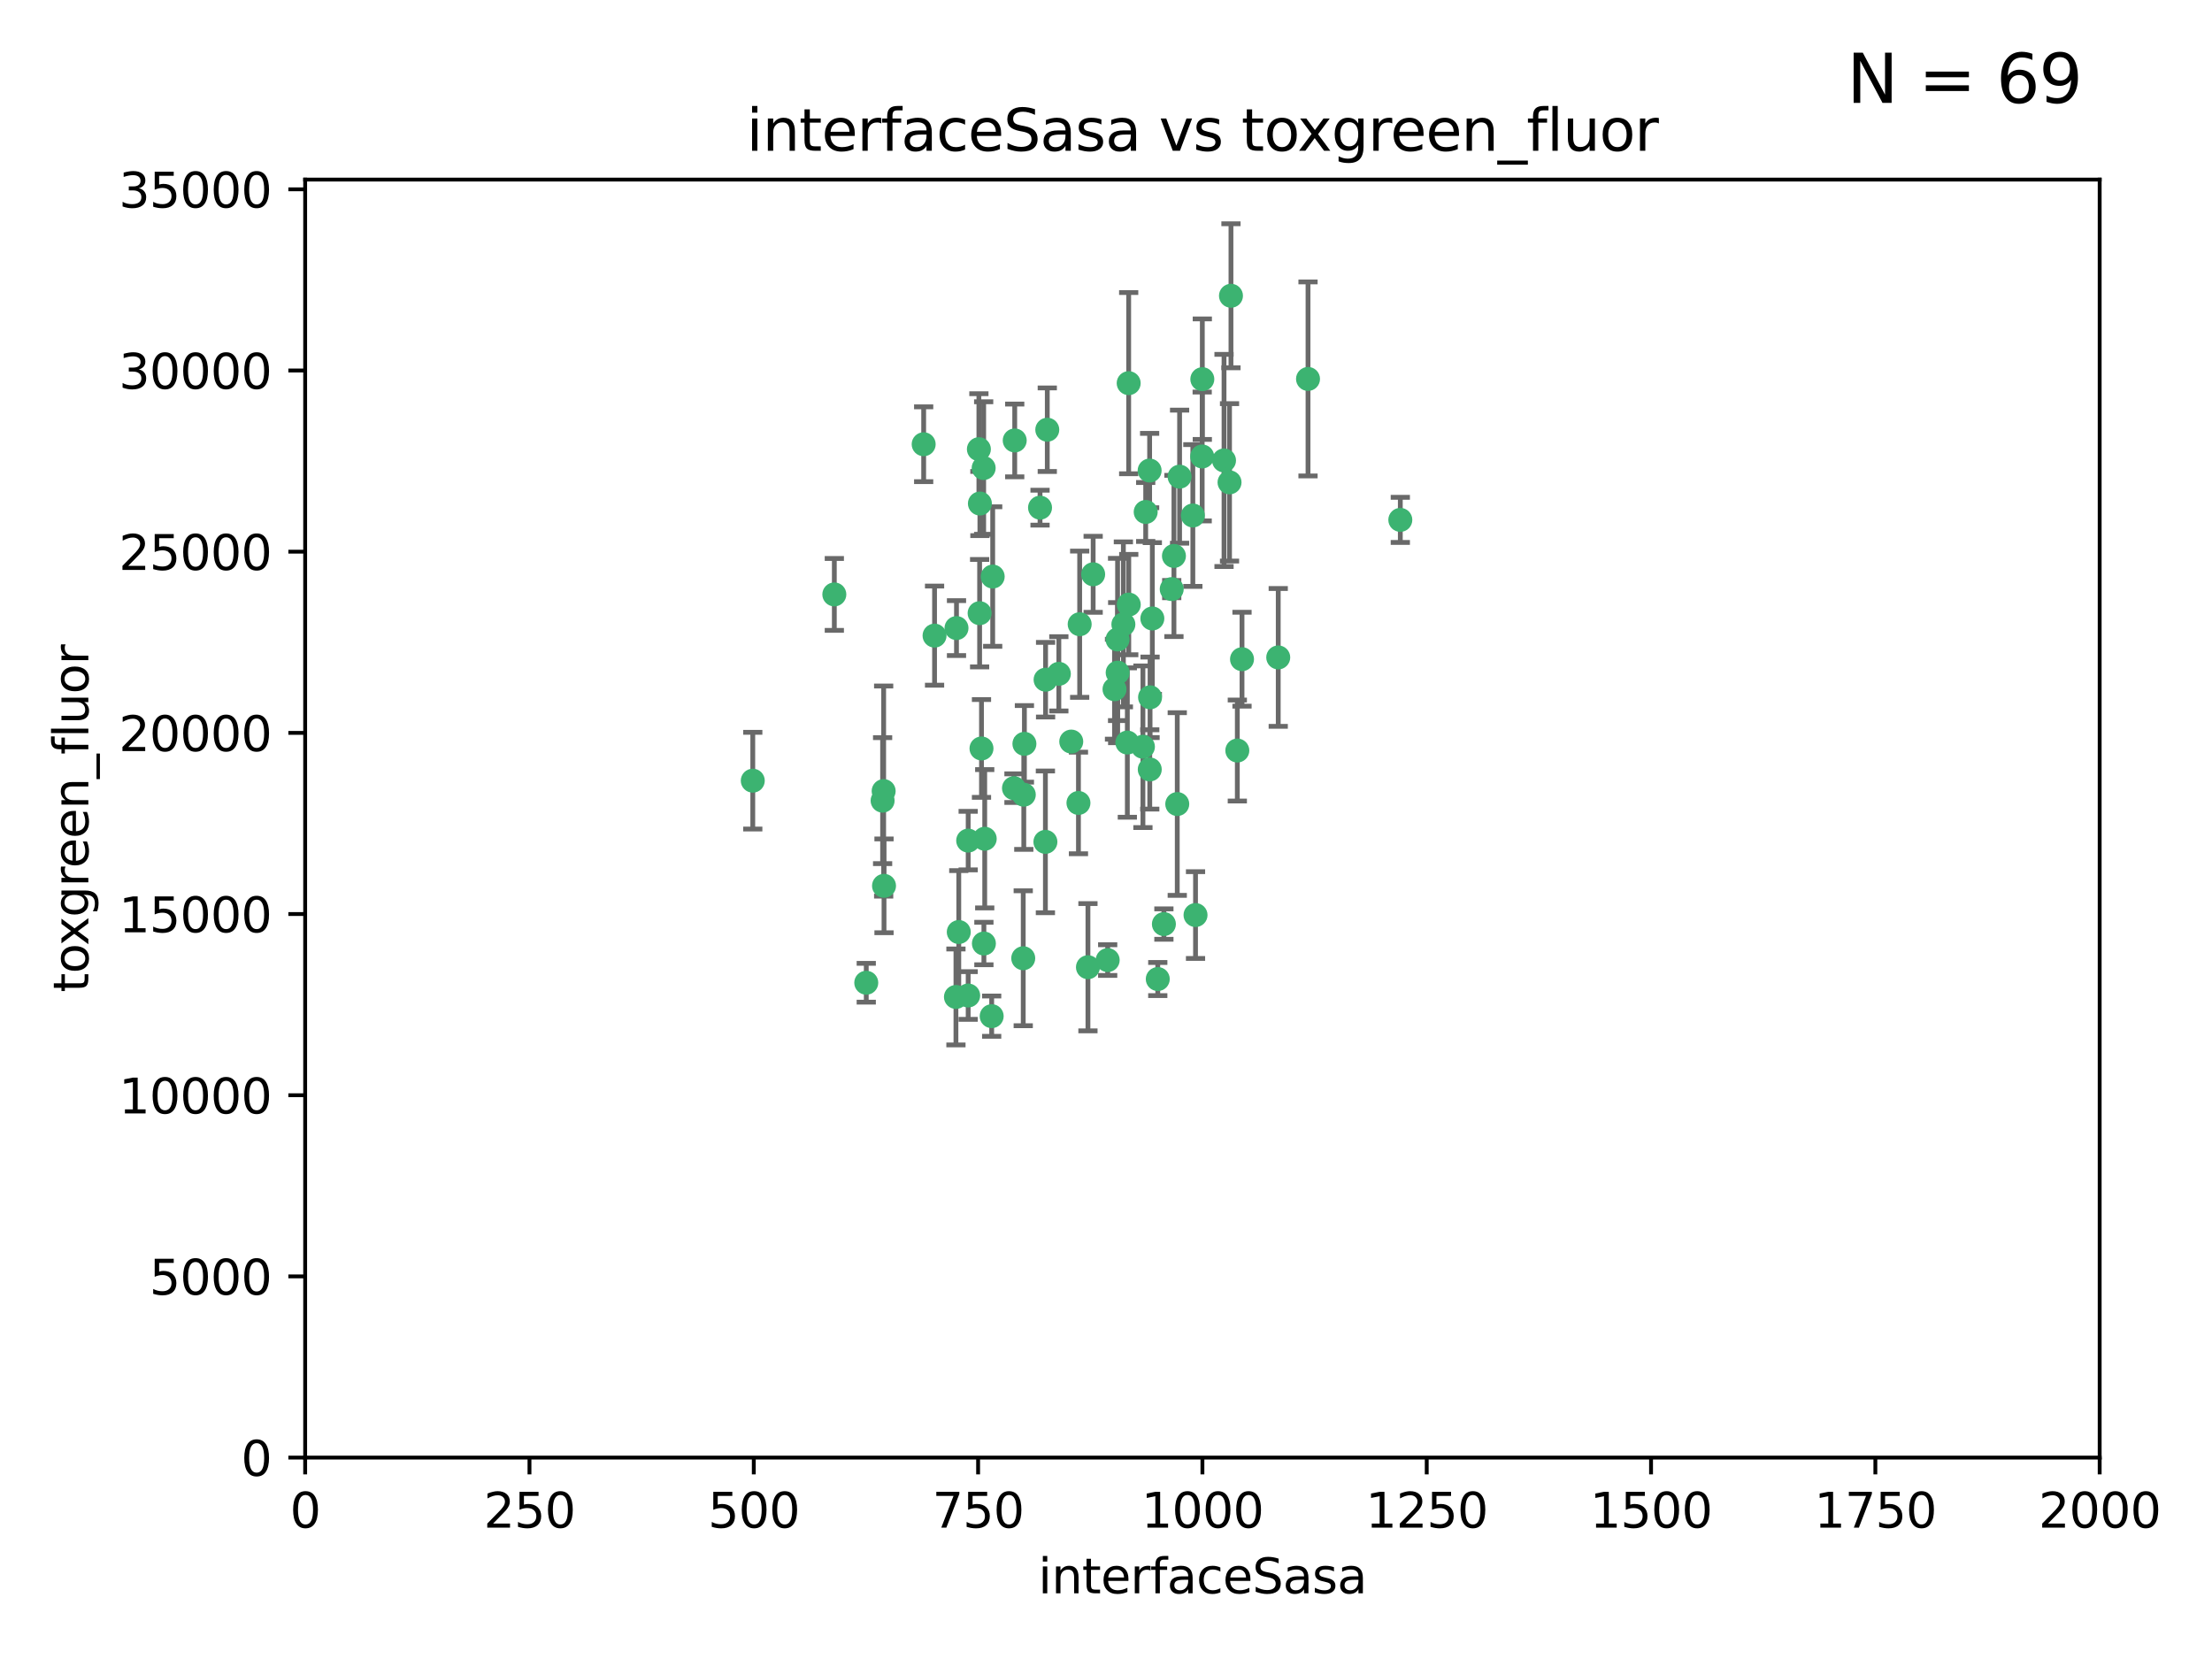 <?xml version="1.0" encoding="utf-8" standalone="no"?>
<!DOCTYPE svg PUBLIC "-//W3C//DTD SVG 1.1//EN"
  "http://www.w3.org/Graphics/SVG/1.1/DTD/svg11.dtd">
<svg xmlns:xlink="http://www.w3.org/1999/xlink" width="460.8pt" height="345.6pt" viewBox="0 0 460.8 345.6" xmlns="http://www.w3.org/2000/svg" version="1.1">
 <defs>
  <style type="text/css">*{stroke-linejoin: round; stroke-linecap: butt}</style>
 </defs>
 <g id="figure_1">
  <g id="patch_1">
   <path d="M 0 345.6 
L 460.8 345.6 
L 460.8 0 
L 0 0 
z
" style="fill: #ffffff"/>
  </g>
  <g id="axes_1">
   <g id="patch_2">
    <path d="M 63.571 303.64 
L 437.4 303.64 
L 437.4 37.411 
L 63.571 37.411 
z
" style="fill: #ffffff"/>
   </g>
   <g id="PathCollection_1">
    <defs>
     <path id="m493b3892ef" d="M 0 1.118 
C 0.297 1.118 0.581 1 0.791 0.791 
C 1 0.581 1.118 0.297 1.118 0 
C 1.118 -0.297 1 -0.581 0.791 -0.791 
C 0.581 -1 0.297 -1.118 0 -1.118 
C -0.297 -1.118 -0.581 -1 -0.791 -0.791 
C -1 -0.581 -1.118 -0.297 -1.118 0 
C -1.118 0.297 -1 0.581 -0.791 0.791 
C -0.581 1 -0.297 1.118 0 1.118 
z
" style="stroke: #3cb371"/>
    </defs>
    <g clip-path="url(#p36acef2c23)">
     <use xlink:href="#m493b3892ef" x="272.484" y="78.941" style="fill: #3cb371; stroke: #3cb371"/>
     <use xlink:href="#m493b3892ef" x="239.489" y="98.026" style="fill: #3cb371; stroke: #3cb371"/>
     <use xlink:href="#m493b3892ef" x="250.437" y="95.094" style="fill: #3cb371; stroke: #3cb371"/>
     <use xlink:href="#m493b3892ef" x="266.28" y="136.954" style="fill: #3cb371; stroke: #3cb371"/>
     <use xlink:href="#m493b3892ef" x="218.168" y="89.516" style="fill: #3cb371; stroke: #3cb371"/>
     <use xlink:href="#m493b3892ef" x="254.987" y="95.918" style="fill: #3cb371; stroke: #3cb371"/>
     <use xlink:href="#m493b3892ef" x="244.553" y="115.814" style="fill: #3cb371; stroke: #3cb371"/>
     <use xlink:href="#m493b3892ef" x="240.054" y="128.839" style="fill: #3cb371; stroke: #3cb371"/>
     <use xlink:href="#m493b3892ef" x="258.734" y="137.321" style="fill: #3cb371; stroke: #3cb371"/>
     <use xlink:href="#m493b3892ef" x="256.134" y="100.483" style="fill: #3cb371; stroke: #3cb371"/>
     <use xlink:href="#m493b3892ef" x="211.385" y="91.754" style="fill: #3cb371; stroke: #3cb371"/>
     <use xlink:href="#m493b3892ef" x="235.142" y="125.947" style="fill: #3cb371; stroke: #3cb371"/>
     <use xlink:href="#m493b3892ef" x="234.02" y="130.067" style="fill: #3cb371; stroke: #3cb371"/>
     <use xlink:href="#m493b3892ef" x="223.161" y="154.483" style="fill: #3cb371; stroke: #3cb371"/>
     <use xlink:href="#m493b3892ef" x="248.491" y="107.386" style="fill: #3cb371; stroke: #3cb371"/>
     <use xlink:href="#m493b3892ef" x="238.669" y="106.653" style="fill: #3cb371; stroke: #3cb371"/>
     <use xlink:href="#m493b3892ef" x="227.725" y="119.635" style="fill: #3cb371; stroke: #3cb371"/>
     <use xlink:href="#m493b3892ef" x="235.125" y="79.819" style="fill: #3cb371; stroke: #3cb371"/>
     <use xlink:href="#m493b3892ef" x="244.091" y="122.72" style="fill: #3cb371; stroke: #3cb371"/>
     <use xlink:href="#m493b3892ef" x="241.185" y="203.953" style="fill: #3cb371; stroke: #3cb371"/>
     <use xlink:href="#m493b3892ef" x="213.404" y="154.954" style="fill: #3cb371; stroke: #3cb371"/>
     <use xlink:href="#m493b3892ef" x="204.131" y="104.896" style="fill: #3cb371; stroke: #3cb371"/>
     <use xlink:href="#m493b3892ef" x="245.731" y="99.298" style="fill: #3cb371; stroke: #3cb371"/>
     <use xlink:href="#m493b3892ef" x="257.757" y="156.348" style="fill: #3cb371; stroke: #3cb371"/>
     <use xlink:href="#m493b3892ef" x="216.658" y="105.756" style="fill: #3cb371; stroke: #3cb371"/>
     <use xlink:href="#m493b3892ef" x="204.916" y="97.498" style="fill: #3cb371; stroke: #3cb371"/>
     <use xlink:href="#m493b3892ef" x="192.417" y="92.545" style="fill: #3cb371; stroke: #3cb371"/>
     <use xlink:href="#m493b3892ef" x="213.275" y="165.548" style="fill: #3cb371; stroke: #3cb371"/>
     <use xlink:href="#m493b3892ef" x="206.796" y="120.108" style="fill: #3cb371; stroke: #3cb371"/>
     <use xlink:href="#m493b3892ef" x="206.585" y="211.686" style="fill: #3cb371; stroke: #3cb371"/>
     <use xlink:href="#m493b3892ef" x="291.711" y="108.301" style="fill: #3cb371; stroke: #3cb371"/>
     <use xlink:href="#m493b3892ef" x="224.916" y="130.038" style="fill: #3cb371; stroke: #3cb371"/>
     <use xlink:href="#m493b3892ef" x="230.751" y="200.005" style="fill: #3cb371; stroke: #3cb371"/>
     <use xlink:href="#m493b3892ef" x="250.465" y="78.988" style="fill: #3cb371; stroke: #3cb371"/>
     <use xlink:href="#m493b3892ef" x="199.256" y="130.84" style="fill: #3cb371; stroke: #3cb371"/>
     <use xlink:href="#m493b3892ef" x="204.462" y="155.918" style="fill: #3cb371; stroke: #3cb371"/>
     <use xlink:href="#m493b3892ef" x="201.688" y="207.381" style="fill: #3cb371; stroke: #3cb371"/>
     <use xlink:href="#m493b3892ef" x="213.159" y="199.62" style="fill: #3cb371; stroke: #3cb371"/>
     <use xlink:href="#m493b3892ef" x="217.777" y="175.376" style="fill: #3cb371; stroke: #3cb371"/>
     <use xlink:href="#m493b3892ef" x="220.577" y="140.37" style="fill: #3cb371; stroke: #3cb371"/>
     <use xlink:href="#m493b3892ef" x="203.92" y="93.572" style="fill: #3cb371; stroke: #3cb371"/>
     <use xlink:href="#m493b3892ef" x="204.073" y="127.738" style="fill: #3cb371; stroke: #3cb371"/>
     <use xlink:href="#m493b3892ef" x="224.662" y="167.27" style="fill: #3cb371; stroke: #3cb371"/>
     <use xlink:href="#m493b3892ef" x="239.579" y="145.262" style="fill: #3cb371; stroke: #3cb371"/>
     <use xlink:href="#m493b3892ef" x="232.833" y="140.122" style="fill: #3cb371; stroke: #3cb371"/>
     <use xlink:href="#m493b3892ef" x="256.433" y="61.614" style="fill: #3cb371; stroke: #3cb371"/>
     <use xlink:href="#m493b3892ef" x="249.05" y="190.622" style="fill: #3cb371; stroke: #3cb371"/>
     <use xlink:href="#m493b3892ef" x="194.686" y="132.411" style="fill: #3cb371; stroke: #3cb371"/>
     <use xlink:href="#m493b3892ef" x="183.864" y="166.79" style="fill: #3cb371; stroke: #3cb371"/>
     <use xlink:href="#m493b3892ef" x="180.458" y="204.723" style="fill: #3cb371; stroke: #3cb371"/>
     <use xlink:href="#m493b3892ef" x="211.23" y="164.19" style="fill: #3cb371; stroke: #3cb371"/>
     <use xlink:href="#m493b3892ef" x="238.093" y="155.561" style="fill: #3cb371; stroke: #3cb371"/>
     <use xlink:href="#m493b3892ef" x="199.14" y="207.684" style="fill: #3cb371; stroke: #3cb371"/>
     <use xlink:href="#m493b3892ef" x="232.811" y="133.213" style="fill: #3cb371; stroke: #3cb371"/>
     <use xlink:href="#m493b3892ef" x="239.516" y="160.289" style="fill: #3cb371; stroke: #3cb371"/>
     <use xlink:href="#m493b3892ef" x="204.964" y="196.552" style="fill: #3cb371; stroke: #3cb371"/>
     <use xlink:href="#m493b3892ef" x="205.136" y="174.728" style="fill: #3cb371; stroke: #3cb371"/>
     <use xlink:href="#m493b3892ef" x="217.815" y="141.593" style="fill: #3cb371; stroke: #3cb371"/>
     <use xlink:href="#m493b3892ef" x="201.69" y="175.112" style="fill: #3cb371; stroke: #3cb371"/>
     <use xlink:href="#m493b3892ef" x="199.731" y="194.16" style="fill: #3cb371; stroke: #3cb371"/>
     <use xlink:href="#m493b3892ef" x="234.846" y="154.686" style="fill: #3cb371; stroke: #3cb371"/>
     <use xlink:href="#m493b3892ef" x="242.461" y="192.502" style="fill: #3cb371; stroke: #3cb371"/>
     <use xlink:href="#m493b3892ef" x="184.082" y="164.794" style="fill: #3cb371; stroke: #3cb371"/>
     <use xlink:href="#m493b3892ef" x="232.174" y="143.576" style="fill: #3cb371; stroke: #3cb371"/>
     <use xlink:href="#m493b3892ef" x="156.817" y="162.629" style="fill: #3cb371; stroke: #3cb371"/>
     <use xlink:href="#m493b3892ef" x="245.245" y="167.495" style="fill: #3cb371; stroke: #3cb371"/>
     <use xlink:href="#m493b3892ef" x="173.806" y="123.828" style="fill: #3cb371; stroke: #3cb371"/>
     <use xlink:href="#m493b3892ef" x="226.639" y="201.488" style="fill: #3cb371; stroke: #3cb371"/>
     <use xlink:href="#m493b3892ef" x="184.157" y="184.534" style="fill: #3cb371; stroke: #3cb371"/>
    </g>
   </g>
   <g id="matplotlib.axis_1">
    <g id="xtick_1">
     <g id="line2d_1">
      <defs>
       <path id="m02cd5b9eb5" d="M 0 0 
L 0 3.5 
" style="stroke: #000000; stroke-width: 0.8"/>
      </defs>
      <g>
       <use xlink:href="#m02cd5b9eb5" x="63.571" y="303.64" style="stroke: #000000; stroke-width: 0.8"/>
      </g>
     </g>
     <g id="text_1">
      <!-- 0 -->
      <g transform="translate(60.39 318.238)scale(0.1 -0.1)">
       <defs>
        <path id="DejaVuSans-30" d="M 2034 4250 
Q 1547 4250 1301 3770 
Q 1056 3291 1056 2328 
Q 1056 1369 1301 889 
Q 1547 409 2034 409 
Q 2525 409 2770 889 
Q 3016 1369 3016 2328 
Q 3016 3291 2770 3770 
Q 2525 4250 2034 4250 
z
M 2034 4750 
Q 2819 4750 3233 4129 
Q 3647 3509 3647 2328 
Q 3647 1150 3233 529 
Q 2819 -91 2034 -91 
Q 1250 -91 836 529 
Q 422 1150 422 2328 
Q 422 3509 836 4129 
Q 1250 4750 2034 4750 
z
" transform="scale(0.016)"/>
       </defs>
       <use xlink:href="#DejaVuSans-30"/>
      </g>
     </g>
    </g>
    <g id="xtick_2">
     <g id="line2d_2">
      <g>
       <use xlink:href="#m02cd5b9eb5" x="110.3" y="303.64" style="stroke: #000000; stroke-width: 0.8"/>
      </g>
     </g>
     <g id="text_2">
      <!-- 250 -->
      <g transform="translate(100.756 318.238)scale(0.1 -0.1)">
       <defs>
        <path id="DejaVuSans-32" d="M 1228 531 
L 3431 531 
L 3431 0 
L 469 0 
L 469 531 
Q 828 903 1448 1529 
Q 2069 2156 2228 2338 
Q 2531 2678 2651 2914 
Q 2772 3150 2772 3378 
Q 2772 3750 2511 3984 
Q 2250 4219 1831 4219 
Q 1534 4219 1204 4116 
Q 875 4013 500 3803 
L 500 4441 
Q 881 4594 1212 4672 
Q 1544 4750 1819 4750 
Q 2544 4750 2975 4387 
Q 3406 4025 3406 3419 
Q 3406 3131 3298 2873 
Q 3191 2616 2906 2266 
Q 2828 2175 2409 1742 
Q 1991 1309 1228 531 
z
" transform="scale(0.016)"/>
        <path id="DejaVuSans-35" d="M 691 4666 
L 3169 4666 
L 3169 4134 
L 1269 4134 
L 1269 2991 
Q 1406 3038 1543 3061 
Q 1681 3084 1819 3084 
Q 2600 3084 3056 2656 
Q 3513 2228 3513 1497 
Q 3513 744 3044 326 
Q 2575 -91 1722 -91 
Q 1428 -91 1123 -41 
Q 819 9 494 109 
L 494 744 
Q 775 591 1075 516 
Q 1375 441 1709 441 
Q 2250 441 2565 725 
Q 2881 1009 2881 1497 
Q 2881 1984 2565 2268 
Q 2250 2553 1709 2553 
Q 1456 2553 1204 2497 
Q 953 2441 691 2322 
L 691 4666 
z
" transform="scale(0.016)"/>
       </defs>
       <use xlink:href="#DejaVuSans-32"/>
       <use xlink:href="#DejaVuSans-35" x="63.623"/>
       <use xlink:href="#DejaVuSans-30" x="127.246"/>
      </g>
     </g>
    </g>
    <g id="xtick_3">
     <g id="line2d_3">
      <g>
       <use xlink:href="#m02cd5b9eb5" x="157.028" y="303.64" style="stroke: #000000; stroke-width: 0.8"/>
      </g>
     </g>
     <g id="text_3">
      <!-- 500 -->
      <g transform="translate(147.485 318.238)scale(0.1 -0.1)">
       <use xlink:href="#DejaVuSans-35"/>
       <use xlink:href="#DejaVuSans-30" x="63.623"/>
       <use xlink:href="#DejaVuSans-30" x="127.246"/>
      </g>
     </g>
    </g>
    <g id="xtick_4">
     <g id="line2d_4">
      <g>
       <use xlink:href="#m02cd5b9eb5" x="203.757" y="303.64" style="stroke: #000000; stroke-width: 0.8"/>
      </g>
     </g>
     <g id="text_4">
      <!-- 750 -->
      <g transform="translate(194.213 318.238)scale(0.1 -0.1)">
       <defs>
        <path id="DejaVuSans-37" d="M 525 4666 
L 3525 4666 
L 3525 4397 
L 1831 0 
L 1172 0 
L 2766 4134 
L 525 4134 
L 525 4666 
z
" transform="scale(0.016)"/>
       </defs>
       <use xlink:href="#DejaVuSans-37"/>
       <use xlink:href="#DejaVuSans-35" x="63.623"/>
       <use xlink:href="#DejaVuSans-30" x="127.246"/>
      </g>
     </g>
    </g>
    <g id="xtick_5">
     <g id="line2d_5">
      <g>
       <use xlink:href="#m02cd5b9eb5" x="250.486" y="303.64" style="stroke: #000000; stroke-width: 0.8"/>
      </g>
     </g>
     <g id="text_5">
      <!-- 1000 -->
      <g transform="translate(237.761 318.238)scale(0.1 -0.1)">
       <defs>
        <path id="DejaVuSans-31" d="M 794 531 
L 1825 531 
L 1825 4091 
L 703 3866 
L 703 4441 
L 1819 4666 
L 2450 4666 
L 2450 531 
L 3481 531 
L 3481 0 
L 794 0 
L 794 531 
z
" transform="scale(0.016)"/>
       </defs>
       <use xlink:href="#DejaVuSans-31"/>
       <use xlink:href="#DejaVuSans-30" x="63.623"/>
       <use xlink:href="#DejaVuSans-30" x="127.246"/>
       <use xlink:href="#DejaVuSans-30" x="190.869"/>
      </g>
     </g>
    </g>
    <g id="xtick_6">
     <g id="line2d_6">
      <g>
       <use xlink:href="#m02cd5b9eb5" x="297.214" y="303.64" style="stroke: #000000; stroke-width: 0.8"/>
      </g>
     </g>
     <g id="text_6">
      <!-- 1250 -->
      <g transform="translate(284.489 318.238)scale(0.1 -0.1)">
       <use xlink:href="#DejaVuSans-31"/>
       <use xlink:href="#DejaVuSans-32" x="63.623"/>
       <use xlink:href="#DejaVuSans-35" x="127.246"/>
       <use xlink:href="#DejaVuSans-30" x="190.869"/>
      </g>
     </g>
    </g>
    <g id="xtick_7">
     <g id="line2d_7">
      <g>
       <use xlink:href="#m02cd5b9eb5" x="343.943" y="303.64" style="stroke: #000000; stroke-width: 0.8"/>
      </g>
     </g>
     <g id="text_7">
      <!-- 1500 -->
      <g transform="translate(331.218 318.238)scale(0.1 -0.1)">
       <use xlink:href="#DejaVuSans-31"/>
       <use xlink:href="#DejaVuSans-35" x="63.623"/>
       <use xlink:href="#DejaVuSans-30" x="127.246"/>
       <use xlink:href="#DejaVuSans-30" x="190.869"/>
      </g>
     </g>
    </g>
    <g id="xtick_8">
     <g id="line2d_8">
      <g>
       <use xlink:href="#m02cd5b9eb5" x="390.671" y="303.64" style="stroke: #000000; stroke-width: 0.8"/>
      </g>
     </g>
     <g id="text_8">
      <!-- 1750 -->
      <g transform="translate(377.946 318.238)scale(0.1 -0.1)">
       <use xlink:href="#DejaVuSans-31"/>
       <use xlink:href="#DejaVuSans-37" x="63.623"/>
       <use xlink:href="#DejaVuSans-35" x="127.246"/>
       <use xlink:href="#DejaVuSans-30" x="190.869"/>
      </g>
     </g>
    </g>
    <g id="xtick_9">
     <g id="line2d_9">
      <g>
       <use xlink:href="#m02cd5b9eb5" x="437.4" y="303.64" style="stroke: #000000; stroke-width: 0.8"/>
      </g>
     </g>
     <g id="text_9">
      <!-- 2000 -->
      <g transform="translate(424.675 318.238)scale(0.1 -0.1)">
       <use xlink:href="#DejaVuSans-32"/>
       <use xlink:href="#DejaVuSans-30" x="63.623"/>
       <use xlink:href="#DejaVuSans-30" x="127.246"/>
       <use xlink:href="#DejaVuSans-30" x="190.869"/>
      </g>
     </g>
    </g>
    <g id="text_10">
     <!-- interfaceSasa -->
     <g transform="translate(216.279 331.917)scale(0.1 -0.1)">
      <defs>
       <path id="DejaVuSans-69" d="M 603 3500 
L 1178 3500 
L 1178 0 
L 603 0 
L 603 3500 
z
M 603 4863 
L 1178 4863 
L 1178 4134 
L 603 4134 
L 603 4863 
z
" transform="scale(0.016)"/>
       <path id="DejaVuSans-6e" d="M 3513 2113 
L 3513 0 
L 2938 0 
L 2938 2094 
Q 2938 2591 2744 2837 
Q 2550 3084 2163 3084 
Q 1697 3084 1428 2787 
Q 1159 2491 1159 1978 
L 1159 0 
L 581 0 
L 581 3500 
L 1159 3500 
L 1159 2956 
Q 1366 3272 1645 3428 
Q 1925 3584 2291 3584 
Q 2894 3584 3203 3211 
Q 3513 2838 3513 2113 
z
" transform="scale(0.016)"/>
       <path id="DejaVuSans-74" d="M 1172 4494 
L 1172 3500 
L 2356 3500 
L 2356 3053 
L 1172 3053 
L 1172 1153 
Q 1172 725 1289 603 
Q 1406 481 1766 481 
L 2356 481 
L 2356 0 
L 1766 0 
Q 1100 0 847 248 
Q 594 497 594 1153 
L 594 3053 
L 172 3053 
L 172 3500 
L 594 3500 
L 594 4494 
L 1172 4494 
z
" transform="scale(0.016)"/>
       <path id="DejaVuSans-65" d="M 3597 1894 
L 3597 1613 
L 953 1613 
Q 991 1019 1311 708 
Q 1631 397 2203 397 
Q 2534 397 2845 478 
Q 3156 559 3463 722 
L 3463 178 
Q 3153 47 2828 -22 
Q 2503 -91 2169 -91 
Q 1331 -91 842 396 
Q 353 884 353 1716 
Q 353 2575 817 3079 
Q 1281 3584 2069 3584 
Q 2775 3584 3186 3129 
Q 3597 2675 3597 1894 
z
M 3022 2063 
Q 3016 2534 2758 2815 
Q 2500 3097 2075 3097 
Q 1594 3097 1305 2825 
Q 1016 2553 972 2059 
L 3022 2063 
z
" transform="scale(0.016)"/>
       <path id="DejaVuSans-72" d="M 2631 2963 
Q 2534 3019 2420 3045 
Q 2306 3072 2169 3072 
Q 1681 3072 1420 2755 
Q 1159 2438 1159 1844 
L 1159 0 
L 581 0 
L 581 3500 
L 1159 3500 
L 1159 2956 
Q 1341 3275 1631 3429 
Q 1922 3584 2338 3584 
Q 2397 3584 2469 3576 
Q 2541 3569 2628 3553 
L 2631 2963 
z
" transform="scale(0.016)"/>
       <path id="DejaVuSans-66" d="M 2375 4863 
L 2375 4384 
L 1825 4384 
Q 1516 4384 1395 4259 
Q 1275 4134 1275 3809 
L 1275 3500 
L 2222 3500 
L 2222 3053 
L 1275 3053 
L 1275 0 
L 697 0 
L 697 3053 
L 147 3053 
L 147 3500 
L 697 3500 
L 697 3744 
Q 697 4328 969 4595 
Q 1241 4863 1831 4863 
L 2375 4863 
z
" transform="scale(0.016)"/>
       <path id="DejaVuSans-61" d="M 2194 1759 
Q 1497 1759 1228 1600 
Q 959 1441 959 1056 
Q 959 750 1161 570 
Q 1363 391 1709 391 
Q 2188 391 2477 730 
Q 2766 1069 2766 1631 
L 2766 1759 
L 2194 1759 
z
M 3341 1997 
L 3341 0 
L 2766 0 
L 2766 531 
Q 2569 213 2275 61 
Q 1981 -91 1556 -91 
Q 1019 -91 701 211 
Q 384 513 384 1019 
Q 384 1609 779 1909 
Q 1175 2209 1959 2209 
L 2766 2209 
L 2766 2266 
Q 2766 2663 2505 2880 
Q 2244 3097 1772 3097 
Q 1472 3097 1187 3025 
Q 903 2953 641 2809 
L 641 3341 
Q 956 3463 1253 3523 
Q 1550 3584 1831 3584 
Q 2591 3584 2966 3190 
Q 3341 2797 3341 1997 
z
" transform="scale(0.016)"/>
       <path id="DejaVuSans-63" d="M 3122 3366 
L 3122 2828 
Q 2878 2963 2633 3030 
Q 2388 3097 2138 3097 
Q 1578 3097 1268 2742 
Q 959 2388 959 1747 
Q 959 1106 1268 751 
Q 1578 397 2138 397 
Q 2388 397 2633 464 
Q 2878 531 3122 666 
L 3122 134 
Q 2881 22 2623 -34 
Q 2366 -91 2075 -91 
Q 1284 -91 818 406 
Q 353 903 353 1747 
Q 353 2603 823 3093 
Q 1294 3584 2113 3584 
Q 2378 3584 2631 3529 
Q 2884 3475 3122 3366 
z
" transform="scale(0.016)"/>
       <path id="DejaVuSans-53" d="M 3425 4513 
L 3425 3897 
Q 3066 4069 2747 4153 
Q 2428 4238 2131 4238 
Q 1616 4238 1336 4038 
Q 1056 3838 1056 3469 
Q 1056 3159 1242 3001 
Q 1428 2844 1947 2747 
L 2328 2669 
Q 3034 2534 3370 2195 
Q 3706 1856 3706 1288 
Q 3706 609 3251 259 
Q 2797 -91 1919 -91 
Q 1588 -91 1214 -16 
Q 841 59 441 206 
L 441 856 
Q 825 641 1194 531 
Q 1563 422 1919 422 
Q 2459 422 2753 634 
Q 3047 847 3047 1241 
Q 3047 1584 2836 1778 
Q 2625 1972 2144 2069 
L 1759 2144 
Q 1053 2284 737 2584 
Q 422 2884 422 3419 
Q 422 4038 858 4394 
Q 1294 4750 2059 4750 
Q 2388 4750 2728 4690 
Q 3069 4631 3425 4513 
z
" transform="scale(0.016)"/>
       <path id="DejaVuSans-73" d="M 2834 3397 
L 2834 2853 
Q 2591 2978 2328 3040 
Q 2066 3103 1784 3103 
Q 1356 3103 1142 2972 
Q 928 2841 928 2578 
Q 928 2378 1081 2264 
Q 1234 2150 1697 2047 
L 1894 2003 
Q 2506 1872 2764 1633 
Q 3022 1394 3022 966 
Q 3022 478 2636 193 
Q 2250 -91 1575 -91 
Q 1294 -91 989 -36 
Q 684 19 347 128 
L 347 722 
Q 666 556 975 473 
Q 1284 391 1588 391 
Q 1994 391 2212 530 
Q 2431 669 2431 922 
Q 2431 1156 2273 1281 
Q 2116 1406 1581 1522 
L 1381 1569 
Q 847 1681 609 1914 
Q 372 2147 372 2553 
Q 372 3047 722 3315 
Q 1072 3584 1716 3584 
Q 2034 3584 2315 3537 
Q 2597 3491 2834 3397 
z
" transform="scale(0.016)"/>
      </defs>
      <use xlink:href="#DejaVuSans-69"/>
      <use xlink:href="#DejaVuSans-6e" x="27.783"/>
      <use xlink:href="#DejaVuSans-74" x="91.162"/>
      <use xlink:href="#DejaVuSans-65" x="130.371"/>
      <use xlink:href="#DejaVuSans-72" x="191.895"/>
      <use xlink:href="#DejaVuSans-66" x="233.008"/>
      <use xlink:href="#DejaVuSans-61" x="268.213"/>
      <use xlink:href="#DejaVuSans-63" x="329.492"/>
      <use xlink:href="#DejaVuSans-65" x="384.473"/>
      <use xlink:href="#DejaVuSans-53" x="445.996"/>
      <use xlink:href="#DejaVuSans-61" x="509.473"/>
      <use xlink:href="#DejaVuSans-73" x="570.752"/>
      <use xlink:href="#DejaVuSans-61" x="622.852"/>
     </g>
    </g>
   </g>
   <g id="matplotlib.axis_2">
    <g id="ytick_1">
     <g id="line2d_10">
      <defs>
       <path id="mbc0c027cfe" d="M 0 0 
L -3.5 0 
" style="stroke: #000000; stroke-width: 0.8"/>
      </defs>
      <g>
       <use xlink:href="#mbc0c027cfe" x="63.571" y="303.64" style="stroke: #000000; stroke-width: 0.8"/>
      </g>
     </g>
     <g id="text_11">
      <!-- 0 -->
      <g transform="translate(50.209 307.439)scale(0.1 -0.1)">
       <use xlink:href="#DejaVuSans-30"/>
      </g>
     </g>
    </g>
    <g id="ytick_2">
     <g id="line2d_11">
      <g>
       <use xlink:href="#mbc0c027cfe" x="63.571" y="265.897" style="stroke: #000000; stroke-width: 0.8"/>
      </g>
     </g>
     <g id="text_12">
      <!-- 5000 -->
      <g transform="translate(31.121 269.696)scale(0.1 -0.1)">
       <use xlink:href="#DejaVuSans-35"/>
       <use xlink:href="#DejaVuSans-30" x="63.623"/>
       <use xlink:href="#DejaVuSans-30" x="127.246"/>
       <use xlink:href="#DejaVuSans-30" x="190.869"/>
      </g>
     </g>
    </g>
    <g id="ytick_3">
     <g id="line2d_12">
      <g>
       <use xlink:href="#mbc0c027cfe" x="63.571" y="228.154" style="stroke: #000000; stroke-width: 0.8"/>
      </g>
     </g>
     <g id="text_13">
      <!-- 10000 -->
      <g transform="translate(24.759 231.953)scale(0.1 -0.1)">
       <use xlink:href="#DejaVuSans-31"/>
       <use xlink:href="#DejaVuSans-30" x="63.623"/>
       <use xlink:href="#DejaVuSans-30" x="127.246"/>
       <use xlink:href="#DejaVuSans-30" x="190.869"/>
       <use xlink:href="#DejaVuSans-30" x="254.492"/>
      </g>
     </g>
    </g>
    <g id="ytick_4">
     <g id="line2d_13">
      <g>
       <use xlink:href="#mbc0c027cfe" x="63.571" y="190.411" style="stroke: #000000; stroke-width: 0.8"/>
      </g>
     </g>
     <g id="text_14">
      <!-- 15000 -->
      <g transform="translate(24.759 194.21)scale(0.1 -0.1)">
       <use xlink:href="#DejaVuSans-31"/>
       <use xlink:href="#DejaVuSans-35" x="63.623"/>
       <use xlink:href="#DejaVuSans-30" x="127.246"/>
       <use xlink:href="#DejaVuSans-30" x="190.869"/>
       <use xlink:href="#DejaVuSans-30" x="254.492"/>
      </g>
     </g>
    </g>
    <g id="ytick_5">
     <g id="line2d_14">
      <g>
       <use xlink:href="#mbc0c027cfe" x="63.571" y="152.668" style="stroke: #000000; stroke-width: 0.8"/>
      </g>
     </g>
     <g id="text_15">
      <!-- 20000 -->
      <g transform="translate(24.759 156.467)scale(0.1 -0.1)">
       <use xlink:href="#DejaVuSans-32"/>
       <use xlink:href="#DejaVuSans-30" x="63.623"/>
       <use xlink:href="#DejaVuSans-30" x="127.246"/>
       <use xlink:href="#DejaVuSans-30" x="190.869"/>
       <use xlink:href="#DejaVuSans-30" x="254.492"/>
      </g>
     </g>
    </g>
    <g id="ytick_6">
     <g id="line2d_15">
      <g>
       <use xlink:href="#mbc0c027cfe" x="63.571" y="114.925" style="stroke: #000000; stroke-width: 0.8"/>
      </g>
     </g>
     <g id="text_16">
      <!-- 25000 -->
      <g transform="translate(24.759 118.724)scale(0.1 -0.1)">
       <use xlink:href="#DejaVuSans-32"/>
       <use xlink:href="#DejaVuSans-35" x="63.623"/>
       <use xlink:href="#DejaVuSans-30" x="127.246"/>
       <use xlink:href="#DejaVuSans-30" x="190.869"/>
       <use xlink:href="#DejaVuSans-30" x="254.492"/>
      </g>
     </g>
    </g>
    <g id="ytick_7">
     <g id="line2d_16">
      <g>
       <use xlink:href="#mbc0c027cfe" x="63.571" y="77.181" style="stroke: #000000; stroke-width: 0.8"/>
      </g>
     </g>
     <g id="text_17">
      <!-- 30000 -->
      <g transform="translate(24.759 80.981)scale(0.1 -0.1)">
       <defs>
        <path id="DejaVuSans-33" d="M 2597 2516 
Q 3050 2419 3304 2112 
Q 3559 1806 3559 1356 
Q 3559 666 3084 287 
Q 2609 -91 1734 -91 
Q 1441 -91 1130 -33 
Q 819 25 488 141 
L 488 750 
Q 750 597 1062 519 
Q 1375 441 1716 441 
Q 2309 441 2620 675 
Q 2931 909 2931 1356 
Q 2931 1769 2642 2001 
Q 2353 2234 1838 2234 
L 1294 2234 
L 1294 2753 
L 1863 2753 
Q 2328 2753 2575 2939 
Q 2822 3125 2822 3475 
Q 2822 3834 2567 4026 
Q 2313 4219 1838 4219 
Q 1578 4219 1281 4162 
Q 984 4106 628 3988 
L 628 4550 
Q 988 4650 1302 4700 
Q 1616 4750 1894 4750 
Q 2613 4750 3031 4423 
Q 3450 4097 3450 3541 
Q 3450 3153 3228 2886 
Q 3006 2619 2597 2516 
z
" transform="scale(0.016)"/>
       </defs>
       <use xlink:href="#DejaVuSans-33"/>
       <use xlink:href="#DejaVuSans-30" x="63.623"/>
       <use xlink:href="#DejaVuSans-30" x="127.246"/>
       <use xlink:href="#DejaVuSans-30" x="190.869"/>
       <use xlink:href="#DejaVuSans-30" x="254.492"/>
      </g>
     </g>
    </g>
    <g id="ytick_8">
     <g id="line2d_17">
      <g>
       <use xlink:href="#mbc0c027cfe" x="63.571" y="39.438" style="stroke: #000000; stroke-width: 0.8"/>
      </g>
     </g>
     <g id="text_18">
      <!-- 35000 -->
      <g transform="translate(24.759 43.238)scale(0.1 -0.1)">
       <use xlink:href="#DejaVuSans-33"/>
       <use xlink:href="#DejaVuSans-35" x="63.623"/>
       <use xlink:href="#DejaVuSans-30" x="127.246"/>
       <use xlink:href="#DejaVuSans-30" x="190.869"/>
       <use xlink:href="#DejaVuSans-30" x="254.492"/>
      </g>
     </g>
    </g>
    <g id="text_19">
     <!-- toxgreen_fluor -->
     <g transform="translate(18.401 206.72)rotate(-90)scale(0.1 -0.1)">
      <defs>
       <path id="DejaVuSans-6f" d="M 1959 3097 
Q 1497 3097 1228 2736 
Q 959 2375 959 1747 
Q 959 1119 1226 758 
Q 1494 397 1959 397 
Q 2419 397 2687 759 
Q 2956 1122 2956 1747 
Q 2956 2369 2687 2733 
Q 2419 3097 1959 3097 
z
M 1959 3584 
Q 2709 3584 3137 3096 
Q 3566 2609 3566 1747 
Q 3566 888 3137 398 
Q 2709 -91 1959 -91 
Q 1206 -91 779 398 
Q 353 888 353 1747 
Q 353 2609 779 3096 
Q 1206 3584 1959 3584 
z
" transform="scale(0.016)"/>
       <path id="DejaVuSans-78" d="M 3513 3500 
L 2247 1797 
L 3578 0 
L 2900 0 
L 1881 1375 
L 863 0 
L 184 0 
L 1544 1831 
L 300 3500 
L 978 3500 
L 1906 2253 
L 2834 3500 
L 3513 3500 
z
" transform="scale(0.016)"/>
       <path id="DejaVuSans-67" d="M 2906 1791 
Q 2906 2416 2648 2759 
Q 2391 3103 1925 3103 
Q 1463 3103 1205 2759 
Q 947 2416 947 1791 
Q 947 1169 1205 825 
Q 1463 481 1925 481 
Q 2391 481 2648 825 
Q 2906 1169 2906 1791 
z
M 3481 434 
Q 3481 -459 3084 -895 
Q 2688 -1331 1869 -1331 
Q 1566 -1331 1297 -1286 
Q 1028 -1241 775 -1147 
L 775 -588 
Q 1028 -725 1275 -790 
Q 1522 -856 1778 -856 
Q 2344 -856 2625 -561 
Q 2906 -266 2906 331 
L 2906 616 
Q 2728 306 2450 153 
Q 2172 0 1784 0 
Q 1141 0 747 490 
Q 353 981 353 1791 
Q 353 2603 747 3093 
Q 1141 3584 1784 3584 
Q 2172 3584 2450 3431 
Q 2728 3278 2906 2969 
L 2906 3500 
L 3481 3500 
L 3481 434 
z
" transform="scale(0.016)"/>
       <path id="DejaVuSans-5f" d="M 3263 -1063 
L 3263 -1509 
L -63 -1509 
L -63 -1063 
L 3263 -1063 
z
" transform="scale(0.016)"/>
       <path id="DejaVuSans-6c" d="M 603 4863 
L 1178 4863 
L 1178 0 
L 603 0 
L 603 4863 
z
" transform="scale(0.016)"/>
       <path id="DejaVuSans-75" d="M 544 1381 
L 544 3500 
L 1119 3500 
L 1119 1403 
Q 1119 906 1312 657 
Q 1506 409 1894 409 
Q 2359 409 2629 706 
Q 2900 1003 2900 1516 
L 2900 3500 
L 3475 3500 
L 3475 0 
L 2900 0 
L 2900 538 
Q 2691 219 2414 64 
Q 2138 -91 1772 -91 
Q 1169 -91 856 284 
Q 544 659 544 1381 
z
M 1991 3584 
L 1991 3584 
z
" transform="scale(0.016)"/>
      </defs>
      <use xlink:href="#DejaVuSans-74"/>
      <use xlink:href="#DejaVuSans-6f" x="39.209"/>
      <use xlink:href="#DejaVuSans-78" x="97.266"/>
      <use xlink:href="#DejaVuSans-67" x="156.445"/>
      <use xlink:href="#DejaVuSans-72" x="219.922"/>
      <use xlink:href="#DejaVuSans-65" x="258.785"/>
      <use xlink:href="#DejaVuSans-65" x="320.309"/>
      <use xlink:href="#DejaVuSans-6e" x="381.832"/>
      <use xlink:href="#DejaVuSans-5f" x="445.211"/>
      <use xlink:href="#DejaVuSans-66" x="495.211"/>
      <use xlink:href="#DejaVuSans-6c" x="530.416"/>
      <use xlink:href="#DejaVuSans-75" x="558.199"/>
      <use xlink:href="#DejaVuSans-6f" x="621.578"/>
      <use xlink:href="#DejaVuSans-72" x="682.76"/>
     </g>
    </g>
   </g>
   <g id="LineCollection_1">
    <path d="M 272.484 99.149 
L 272.484 58.733 
" clip-path="url(#p36acef2c23)" style="fill: none; stroke: #696969"/>
    <path d="M 239.489 105.772 
L 239.489 90.281 
" clip-path="url(#p36acef2c23)" style="fill: none; stroke: #696969"/>
    <path d="M 250.437 108.514 
L 250.437 81.675 
" clip-path="url(#p36acef2c23)" style="fill: none; stroke: #696969"/>
    <path d="M 266.28 151.309 
L 266.28 122.599 
" clip-path="url(#p36acef2c23)" style="fill: none; stroke: #696969"/>
    <path d="M 218.168 98.217 
L 218.168 80.815 
" clip-path="url(#p36acef2c23)" style="fill: none; stroke: #696969"/>
    <path d="M 254.987 118.013 
L 254.987 73.824 
" clip-path="url(#p36acef2c23)" style="fill: none; stroke: #696969"/>
    <path d="M 244.553 132.604 
L 244.553 99.024 
" clip-path="url(#p36acef2c23)" style="fill: none; stroke: #696969"/>
    <path d="M 240.054 144.637 
L 240.054 113.041 
" clip-path="url(#p36acef2c23)" style="fill: none; stroke: #696969"/>
    <path d="M 258.734 147.102 
L 258.734 127.541 
" clip-path="url(#p36acef2c23)" style="fill: none; stroke: #696969"/>
    <path d="M 256.134 116.878 
L 256.134 84.088 
" clip-path="url(#p36acef2c23)" style="fill: none; stroke: #696969"/>
    <path d="M 211.385 99.334 
L 211.385 84.174 
" clip-path="url(#p36acef2c23)" style="fill: none; stroke: #696969"/>
    <path d="M 235.142 136.397 
L 235.142 115.497 
" clip-path="url(#p36acef2c23)" style="fill: none; stroke: #696969"/>
    <path d="M 234.02 147.25 
L 234.02 112.885 
" clip-path="url(#p36acef2c23)" style="fill: none; stroke: #696969"/>
    <path d="M 223.161 155.048 
L 223.161 153.918 
" clip-path="url(#p36acef2c23)" style="fill: none; stroke: #696969"/>
    <path d="M 248.491 122.155 
L 248.491 92.617 
" clip-path="url(#p36acef2c23)" style="fill: none; stroke: #696969"/>
    <path d="M 238.669 112.792 
L 238.669 100.514 
" clip-path="url(#p36acef2c23)" style="fill: none; stroke: #696969"/>
    <path d="M 227.725 127.554 
L 227.725 111.717 
" clip-path="url(#p36acef2c23)" style="fill: none; stroke: #696969"/>
    <path d="M 235.125 98.693 
L 235.125 60.945 
" clip-path="url(#p36acef2c23)" style="fill: none; stroke: #696969"/>
    <path d="M 244.091 124.514 
L 244.091 120.926 
" clip-path="url(#p36acef2c23)" style="fill: none; stroke: #696969"/>
    <path d="M 241.185 207.405 
L 241.185 200.501 
" clip-path="url(#p36acef2c23)" style="fill: none; stroke: #696969"/>
    <path d="M 213.404 162.929 
L 213.404 146.979 
" clip-path="url(#p36acef2c23)" style="fill: none; stroke: #696969"/>
    <path d="M 204.131 111.578 
L 204.131 98.214 
" clip-path="url(#p36acef2c23)" style="fill: none; stroke: #696969"/>
    <path d="M 245.731 113.157 
L 245.731 85.439 
" clip-path="url(#p36acef2c23)" style="fill: none; stroke: #696969"/>
    <path d="M 257.757 166.868 
L 257.757 145.829 
" clip-path="url(#p36acef2c23)" style="fill: none; stroke: #696969"/>
    <path d="M 216.658 109.392 
L 216.658 102.12 
" clip-path="url(#p36acef2c23)" style="fill: none; stroke: #696969"/>
    <path d="M 204.916 111.302 
L 204.916 83.693 
" clip-path="url(#p36acef2c23)" style="fill: none; stroke: #696969"/>
    <path d="M 192.417 100.341 
L 192.417 84.749 
" clip-path="url(#p36acef2c23)" style="fill: none; stroke: #696969"/>
    <path d="M 213.275 176.939 
L 213.275 154.157 
" clip-path="url(#p36acef2c23)" style="fill: none; stroke: #696969"/>
    <path d="M 206.796 134.641 
L 206.796 105.576 
" clip-path="url(#p36acef2c23)" style="fill: none; stroke: #696969"/>
    <path d="M 206.585 215.883 
L 206.585 207.488 
" clip-path="url(#p36acef2c23)" style="fill: none; stroke: #696969"/>
    <path d="M 291.711 113.001 
L 291.711 103.601 
" clip-path="url(#p36acef2c23)" style="fill: none; stroke: #696969"/>
    <path d="M 224.916 145.27 
L 224.916 114.805 
" clip-path="url(#p36acef2c23)" style="fill: none; stroke: #696969"/>
    <path d="M 230.751 203.204 
L 230.751 196.806 
" clip-path="url(#p36acef2c23)" style="fill: none; stroke: #696969"/>
    <path d="M 250.465 91.541 
L 250.465 66.434 
" clip-path="url(#p36acef2c23)" style="fill: none; stroke: #696969"/>
    <path d="M 199.256 136.561 
L 199.256 125.12 
" clip-path="url(#p36acef2c23)" style="fill: none; stroke: #696969"/>
    <path d="M 204.462 166.104 
L 204.462 145.732 
" clip-path="url(#p36acef2c23)" style="fill: none; stroke: #696969"/>
    <path d="M 201.688 212.35 
L 201.688 202.411 
" clip-path="url(#p36acef2c23)" style="fill: none; stroke: #696969"/>
    <path d="M 213.159 213.675 
L 213.159 185.565 
" clip-path="url(#p36acef2c23)" style="fill: none; stroke: #696969"/>
    <path d="M 217.777 190.142 
L 217.777 160.609 
" clip-path="url(#p36acef2c23)" style="fill: none; stroke: #696969"/>
    <path d="M 220.577 148.106 
L 220.577 132.634 
" clip-path="url(#p36acef2c23)" style="fill: none; stroke: #696969"/>
    <path d="M 203.92 105.129 
L 203.92 82.016 
" clip-path="url(#p36acef2c23)" style="fill: none; stroke: #696969"/>
    <path d="M 204.073 138.926 
L 204.073 116.549 
" clip-path="url(#p36acef2c23)" style="fill: none; stroke: #696969"/>
    <path d="M 224.662 177.849 
L 224.662 156.691 
" clip-path="url(#p36acef2c23)" style="fill: none; stroke: #696969"/>
    <path d="M 239.579 153.647 
L 239.579 136.877 
" clip-path="url(#p36acef2c23)" style="fill: none; stroke: #696969"/>
    <path d="M 232.833 154.719 
L 232.833 125.526 
" clip-path="url(#p36acef2c23)" style="fill: none; stroke: #696969"/>
    <path d="M 256.433 76.614 
L 256.433 46.614 
" clip-path="url(#p36acef2c23)" style="fill: none; stroke: #696969"/>
    <path d="M 249.05 199.661 
L 249.05 181.584 
" clip-path="url(#p36acef2c23)" style="fill: none; stroke: #696969"/>
    <path d="M 194.686 142.738 
L 194.686 122.084 
" clip-path="url(#p36acef2c23)" style="fill: none; stroke: #696969"/>
    <path d="M 183.864 179.908 
L 183.864 153.671 
" clip-path="url(#p36acef2c23)" style="fill: none; stroke: #696969"/>
    <path d="M 180.458 208.763 
L 180.458 200.682 
" clip-path="url(#p36acef2c23)" style="fill: none; stroke: #696969"/>
    <path d="M 211.23 167.175 
L 211.23 161.206 
" clip-path="url(#p36acef2c23)" style="fill: none; stroke: #696969"/>
    <path d="M 238.093 172.398 
L 238.093 138.724 
" clip-path="url(#p36acef2c23)" style="fill: none; stroke: #696969"/>
    <path d="M 199.14 217.677 
L 199.14 197.69 
" clip-path="url(#p36acef2c23)" style="fill: none; stroke: #696969"/>
    <path d="M 232.811 150.11 
L 232.811 116.316 
" clip-path="url(#p36acef2c23)" style="fill: none; stroke: #696969"/>
    <path d="M 239.516 168.551 
L 239.516 152.026 
" clip-path="url(#p36acef2c23)" style="fill: none; stroke: #696969"/>
    <path d="M 204.964 200.974 
L 204.964 192.13 
" clip-path="url(#p36acef2c23)" style="fill: none; stroke: #696969"/>
    <path d="M 205.136 189.135 
L 205.136 160.322 
" clip-path="url(#p36acef2c23)" style="fill: none; stroke: #696969"/>
    <path d="M 217.815 149.363 
L 217.815 133.823 
" clip-path="url(#p36acef2c23)" style="fill: none; stroke: #696969"/>
    <path d="M 201.69 181.212 
L 201.69 169.013 
" clip-path="url(#p36acef2c23)" style="fill: none; stroke: #696969"/>
    <path d="M 199.731 206.958 
L 199.731 181.362 
" clip-path="url(#p36acef2c23)" style="fill: none; stroke: #696969"/>
    <path d="M 234.846 170.247 
L 234.846 139.125 
" clip-path="url(#p36acef2c23)" style="fill: none; stroke: #696969"/>
    <path d="M 242.461 195.669 
L 242.461 189.335 
" clip-path="url(#p36acef2c23)" style="fill: none; stroke: #696969"/>
    <path d="M 184.082 186.68 
L 184.082 142.908 
" clip-path="url(#p36acef2c23)" style="fill: none; stroke: #696969"/>
    <path d="M 232.174 153.98 
L 232.174 133.171 
" clip-path="url(#p36acef2c23)" style="fill: none; stroke: #696969"/>
    <path d="M 156.817 172.703 
L 156.817 152.555 
" clip-path="url(#p36acef2c23)" style="fill: none; stroke: #696969"/>
    <path d="M 245.245 186.519 
L 245.245 148.47 
" clip-path="url(#p36acef2c23)" style="fill: none; stroke: #696969"/>
    <path d="M 173.806 131.314 
L 173.806 116.343 
" clip-path="url(#p36acef2c23)" style="fill: none; stroke: #696969"/>
    <path d="M 226.639 214.744 
L 226.639 188.233 
" clip-path="url(#p36acef2c23)" style="fill: none; stroke: #696969"/>
    <path d="M 184.157 194.3 
L 184.157 174.769 
" clip-path="url(#p36acef2c23)" style="fill: none; stroke: #696969"/>
   </g>
   <g id="line2d_18">
    <defs>
     <path id="m0ef0baa679" d="M 2 0 
L -2 -0 
" style="stroke: #696969"/>
    </defs>
    <g clip-path="url(#p36acef2c23)">
     <use xlink:href="#m0ef0baa679" x="272.484" y="99.149" style="fill: #696969; stroke: #696969"/>
     <use xlink:href="#m0ef0baa679" x="239.489" y="105.772" style="fill: #696969; stroke: #696969"/>
     <use xlink:href="#m0ef0baa679" x="250.437" y="108.514" style="fill: #696969; stroke: #696969"/>
     <use xlink:href="#m0ef0baa679" x="266.28" y="151.309" style="fill: #696969; stroke: #696969"/>
     <use xlink:href="#m0ef0baa679" x="218.168" y="98.217" style="fill: #696969; stroke: #696969"/>
     <use xlink:href="#m0ef0baa679" x="254.987" y="118.013" style="fill: #696969; stroke: #696969"/>
     <use xlink:href="#m0ef0baa679" x="244.553" y="132.604" style="fill: #696969; stroke: #696969"/>
     <use xlink:href="#m0ef0baa679" x="240.054" y="144.637" style="fill: #696969; stroke: #696969"/>
     <use xlink:href="#m0ef0baa679" x="258.734" y="147.102" style="fill: #696969; stroke: #696969"/>
     <use xlink:href="#m0ef0baa679" x="256.134" y="116.878" style="fill: #696969; stroke: #696969"/>
     <use xlink:href="#m0ef0baa679" x="211.385" y="99.334" style="fill: #696969; stroke: #696969"/>
     <use xlink:href="#m0ef0baa679" x="235.142" y="136.397" style="fill: #696969; stroke: #696969"/>
     <use xlink:href="#m0ef0baa679" x="234.02" y="147.25" style="fill: #696969; stroke: #696969"/>
     <use xlink:href="#m0ef0baa679" x="223.161" y="155.048" style="fill: #696969; stroke: #696969"/>
     <use xlink:href="#m0ef0baa679" x="248.491" y="122.155" style="fill: #696969; stroke: #696969"/>
     <use xlink:href="#m0ef0baa679" x="238.669" y="112.792" style="fill: #696969; stroke: #696969"/>
     <use xlink:href="#m0ef0baa679" x="227.725" y="127.554" style="fill: #696969; stroke: #696969"/>
     <use xlink:href="#m0ef0baa679" x="235.125" y="98.693" style="fill: #696969; stroke: #696969"/>
     <use xlink:href="#m0ef0baa679" x="244.091" y="124.514" style="fill: #696969; stroke: #696969"/>
     <use xlink:href="#m0ef0baa679" x="241.185" y="207.405" style="fill: #696969; stroke: #696969"/>
     <use xlink:href="#m0ef0baa679" x="213.404" y="162.929" style="fill: #696969; stroke: #696969"/>
     <use xlink:href="#m0ef0baa679" x="204.131" y="111.578" style="fill: #696969; stroke: #696969"/>
     <use xlink:href="#m0ef0baa679" x="245.731" y="113.157" style="fill: #696969; stroke: #696969"/>
     <use xlink:href="#m0ef0baa679" x="257.757" y="166.868" style="fill: #696969; stroke: #696969"/>
     <use xlink:href="#m0ef0baa679" x="216.658" y="109.392" style="fill: #696969; stroke: #696969"/>
     <use xlink:href="#m0ef0baa679" x="204.916" y="111.302" style="fill: #696969; stroke: #696969"/>
     <use xlink:href="#m0ef0baa679" x="192.417" y="100.341" style="fill: #696969; stroke: #696969"/>
     <use xlink:href="#m0ef0baa679" x="213.275" y="176.939" style="fill: #696969; stroke: #696969"/>
     <use xlink:href="#m0ef0baa679" x="206.796" y="134.641" style="fill: #696969; stroke: #696969"/>
     <use xlink:href="#m0ef0baa679" x="206.585" y="215.883" style="fill: #696969; stroke: #696969"/>
     <use xlink:href="#m0ef0baa679" x="291.711" y="113.001" style="fill: #696969; stroke: #696969"/>
     <use xlink:href="#m0ef0baa679" x="224.916" y="145.27" style="fill: #696969; stroke: #696969"/>
     <use xlink:href="#m0ef0baa679" x="230.751" y="203.204" style="fill: #696969; stroke: #696969"/>
     <use xlink:href="#m0ef0baa679" x="250.465" y="91.541" style="fill: #696969; stroke: #696969"/>
     <use xlink:href="#m0ef0baa679" x="199.256" y="136.561" style="fill: #696969; stroke: #696969"/>
     <use xlink:href="#m0ef0baa679" x="204.462" y="166.104" style="fill: #696969; stroke: #696969"/>
     <use xlink:href="#m0ef0baa679" x="201.688" y="212.35" style="fill: #696969; stroke: #696969"/>
     <use xlink:href="#m0ef0baa679" x="213.159" y="213.675" style="fill: #696969; stroke: #696969"/>
     <use xlink:href="#m0ef0baa679" x="217.777" y="190.142" style="fill: #696969; stroke: #696969"/>
     <use xlink:href="#m0ef0baa679" x="220.577" y="148.106" style="fill: #696969; stroke: #696969"/>
     <use xlink:href="#m0ef0baa679" x="203.92" y="105.129" style="fill: #696969; stroke: #696969"/>
     <use xlink:href="#m0ef0baa679" x="204.073" y="138.926" style="fill: #696969; stroke: #696969"/>
     <use xlink:href="#m0ef0baa679" x="224.662" y="177.849" style="fill: #696969; stroke: #696969"/>
     <use xlink:href="#m0ef0baa679" x="239.579" y="153.647" style="fill: #696969; stroke: #696969"/>
     <use xlink:href="#m0ef0baa679" x="232.833" y="154.719" style="fill: #696969; stroke: #696969"/>
     <use xlink:href="#m0ef0baa679" x="256.433" y="76.614" style="fill: #696969; stroke: #696969"/>
     <use xlink:href="#m0ef0baa679" x="249.05" y="199.661" style="fill: #696969; stroke: #696969"/>
     <use xlink:href="#m0ef0baa679" x="194.686" y="142.738" style="fill: #696969; stroke: #696969"/>
     <use xlink:href="#m0ef0baa679" x="183.864" y="179.908" style="fill: #696969; stroke: #696969"/>
     <use xlink:href="#m0ef0baa679" x="180.458" y="208.763" style="fill: #696969; stroke: #696969"/>
     <use xlink:href="#m0ef0baa679" x="211.23" y="167.175" style="fill: #696969; stroke: #696969"/>
     <use xlink:href="#m0ef0baa679" x="238.093" y="172.398" style="fill: #696969; stroke: #696969"/>
     <use xlink:href="#m0ef0baa679" x="199.14" y="217.677" style="fill: #696969; stroke: #696969"/>
     <use xlink:href="#m0ef0baa679" x="232.811" y="150.11" style="fill: #696969; stroke: #696969"/>
     <use xlink:href="#m0ef0baa679" x="239.516" y="168.551" style="fill: #696969; stroke: #696969"/>
     <use xlink:href="#m0ef0baa679" x="204.964" y="200.974" style="fill: #696969; stroke: #696969"/>
     <use xlink:href="#m0ef0baa679" x="205.136" y="189.135" style="fill: #696969; stroke: #696969"/>
     <use xlink:href="#m0ef0baa679" x="217.815" y="149.363" style="fill: #696969; stroke: #696969"/>
     <use xlink:href="#m0ef0baa679" x="201.69" y="181.212" style="fill: #696969; stroke: #696969"/>
     <use xlink:href="#m0ef0baa679" x="199.731" y="206.958" style="fill: #696969; stroke: #696969"/>
     <use xlink:href="#m0ef0baa679" x="234.846" y="170.247" style="fill: #696969; stroke: #696969"/>
     <use xlink:href="#m0ef0baa679" x="242.461" y="195.669" style="fill: #696969; stroke: #696969"/>
     <use xlink:href="#m0ef0baa679" x="184.082" y="186.68" style="fill: #696969; stroke: #696969"/>
     <use xlink:href="#m0ef0baa679" x="232.174" y="153.98" style="fill: #696969; stroke: #696969"/>
     <use xlink:href="#m0ef0baa679" x="156.817" y="172.703" style="fill: #696969; stroke: #696969"/>
     <use xlink:href="#m0ef0baa679" x="245.245" y="186.519" style="fill: #696969; stroke: #696969"/>
     <use xlink:href="#m0ef0baa679" x="173.806" y="131.314" style="fill: #696969; stroke: #696969"/>
     <use xlink:href="#m0ef0baa679" x="226.639" y="214.744" style="fill: #696969; stroke: #696969"/>
     <use xlink:href="#m0ef0baa679" x="184.157" y="194.3" style="fill: #696969; stroke: #696969"/>
    </g>
   </g>
   <g id="line2d_19">
    <g clip-path="url(#p36acef2c23)">
     <use xlink:href="#m0ef0baa679" x="272.484" y="58.733" style="fill: #696969; stroke: #696969"/>
     <use xlink:href="#m0ef0baa679" x="239.489" y="90.281" style="fill: #696969; stroke: #696969"/>
     <use xlink:href="#m0ef0baa679" x="250.437" y="81.675" style="fill: #696969; stroke: #696969"/>
     <use xlink:href="#m0ef0baa679" x="266.28" y="122.599" style="fill: #696969; stroke: #696969"/>
     <use xlink:href="#m0ef0baa679" x="218.168" y="80.815" style="fill: #696969; stroke: #696969"/>
     <use xlink:href="#m0ef0baa679" x="254.987" y="73.824" style="fill: #696969; stroke: #696969"/>
     <use xlink:href="#m0ef0baa679" x="244.553" y="99.024" style="fill: #696969; stroke: #696969"/>
     <use xlink:href="#m0ef0baa679" x="240.054" y="113.041" style="fill: #696969; stroke: #696969"/>
     <use xlink:href="#m0ef0baa679" x="258.734" y="127.541" style="fill: #696969; stroke: #696969"/>
     <use xlink:href="#m0ef0baa679" x="256.134" y="84.088" style="fill: #696969; stroke: #696969"/>
     <use xlink:href="#m0ef0baa679" x="211.385" y="84.174" style="fill: #696969; stroke: #696969"/>
     <use xlink:href="#m0ef0baa679" x="235.142" y="115.497" style="fill: #696969; stroke: #696969"/>
     <use xlink:href="#m0ef0baa679" x="234.02" y="112.885" style="fill: #696969; stroke: #696969"/>
     <use xlink:href="#m0ef0baa679" x="223.161" y="153.918" style="fill: #696969; stroke: #696969"/>
     <use xlink:href="#m0ef0baa679" x="248.491" y="92.617" style="fill: #696969; stroke: #696969"/>
     <use xlink:href="#m0ef0baa679" x="238.669" y="100.514" style="fill: #696969; stroke: #696969"/>
     <use xlink:href="#m0ef0baa679" x="227.725" y="111.717" style="fill: #696969; stroke: #696969"/>
     <use xlink:href="#m0ef0baa679" x="235.125" y="60.945" style="fill: #696969; stroke: #696969"/>
     <use xlink:href="#m0ef0baa679" x="244.091" y="120.926" style="fill: #696969; stroke: #696969"/>
     <use xlink:href="#m0ef0baa679" x="241.185" y="200.501" style="fill: #696969; stroke: #696969"/>
     <use xlink:href="#m0ef0baa679" x="213.404" y="146.979" style="fill: #696969; stroke: #696969"/>
     <use xlink:href="#m0ef0baa679" x="204.131" y="98.214" style="fill: #696969; stroke: #696969"/>
     <use xlink:href="#m0ef0baa679" x="245.731" y="85.439" style="fill: #696969; stroke: #696969"/>
     <use xlink:href="#m0ef0baa679" x="257.757" y="145.829" style="fill: #696969; stroke: #696969"/>
     <use xlink:href="#m0ef0baa679" x="216.658" y="102.12" style="fill: #696969; stroke: #696969"/>
     <use xlink:href="#m0ef0baa679" x="204.916" y="83.693" style="fill: #696969; stroke: #696969"/>
     <use xlink:href="#m0ef0baa679" x="192.417" y="84.749" style="fill: #696969; stroke: #696969"/>
     <use xlink:href="#m0ef0baa679" x="213.275" y="154.157" style="fill: #696969; stroke: #696969"/>
     <use xlink:href="#m0ef0baa679" x="206.796" y="105.576" style="fill: #696969; stroke: #696969"/>
     <use xlink:href="#m0ef0baa679" x="206.585" y="207.488" style="fill: #696969; stroke: #696969"/>
     <use xlink:href="#m0ef0baa679" x="291.711" y="103.601" style="fill: #696969; stroke: #696969"/>
     <use xlink:href="#m0ef0baa679" x="224.916" y="114.805" style="fill: #696969; stroke: #696969"/>
     <use xlink:href="#m0ef0baa679" x="230.751" y="196.806" style="fill: #696969; stroke: #696969"/>
     <use xlink:href="#m0ef0baa679" x="250.465" y="66.434" style="fill: #696969; stroke: #696969"/>
     <use xlink:href="#m0ef0baa679" x="199.256" y="125.12" style="fill: #696969; stroke: #696969"/>
     <use xlink:href="#m0ef0baa679" x="204.462" y="145.732" style="fill: #696969; stroke: #696969"/>
     <use xlink:href="#m0ef0baa679" x="201.688" y="202.411" style="fill: #696969; stroke: #696969"/>
     <use xlink:href="#m0ef0baa679" x="213.159" y="185.565" style="fill: #696969; stroke: #696969"/>
     <use xlink:href="#m0ef0baa679" x="217.777" y="160.609" style="fill: #696969; stroke: #696969"/>
     <use xlink:href="#m0ef0baa679" x="220.577" y="132.634" style="fill: #696969; stroke: #696969"/>
     <use xlink:href="#m0ef0baa679" x="203.92" y="82.016" style="fill: #696969; stroke: #696969"/>
     <use xlink:href="#m0ef0baa679" x="204.073" y="116.549" style="fill: #696969; stroke: #696969"/>
     <use xlink:href="#m0ef0baa679" x="224.662" y="156.691" style="fill: #696969; stroke: #696969"/>
     <use xlink:href="#m0ef0baa679" x="239.579" y="136.877" style="fill: #696969; stroke: #696969"/>
     <use xlink:href="#m0ef0baa679" x="232.833" y="125.526" style="fill: #696969; stroke: #696969"/>
     <use xlink:href="#m0ef0baa679" x="256.433" y="46.614" style="fill: #696969; stroke: #696969"/>
     <use xlink:href="#m0ef0baa679" x="249.05" y="181.584" style="fill: #696969; stroke: #696969"/>
     <use xlink:href="#m0ef0baa679" x="194.686" y="122.084" style="fill: #696969; stroke: #696969"/>
     <use xlink:href="#m0ef0baa679" x="183.864" y="153.671" style="fill: #696969; stroke: #696969"/>
     <use xlink:href="#m0ef0baa679" x="180.458" y="200.682" style="fill: #696969; stroke: #696969"/>
     <use xlink:href="#m0ef0baa679" x="211.23" y="161.206" style="fill: #696969; stroke: #696969"/>
     <use xlink:href="#m0ef0baa679" x="238.093" y="138.724" style="fill: #696969; stroke: #696969"/>
     <use xlink:href="#m0ef0baa679" x="199.14" y="197.69" style="fill: #696969; stroke: #696969"/>
     <use xlink:href="#m0ef0baa679" x="232.811" y="116.316" style="fill: #696969; stroke: #696969"/>
     <use xlink:href="#m0ef0baa679" x="239.516" y="152.026" style="fill: #696969; stroke: #696969"/>
     <use xlink:href="#m0ef0baa679" x="204.964" y="192.13" style="fill: #696969; stroke: #696969"/>
     <use xlink:href="#m0ef0baa679" x="205.136" y="160.322" style="fill: #696969; stroke: #696969"/>
     <use xlink:href="#m0ef0baa679" x="217.815" y="133.823" style="fill: #696969; stroke: #696969"/>
     <use xlink:href="#m0ef0baa679" x="201.69" y="169.013" style="fill: #696969; stroke: #696969"/>
     <use xlink:href="#m0ef0baa679" x="199.731" y="181.362" style="fill: #696969; stroke: #696969"/>
     <use xlink:href="#m0ef0baa679" x="234.846" y="139.125" style="fill: #696969; stroke: #696969"/>
     <use xlink:href="#m0ef0baa679" x="242.461" y="189.335" style="fill: #696969; stroke: #696969"/>
     <use xlink:href="#m0ef0baa679" x="184.082" y="142.908" style="fill: #696969; stroke: #696969"/>
     <use xlink:href="#m0ef0baa679" x="232.174" y="133.171" style="fill: #696969; stroke: #696969"/>
     <use xlink:href="#m0ef0baa679" x="156.817" y="152.555" style="fill: #696969; stroke: #696969"/>
     <use xlink:href="#m0ef0baa679" x="245.245" y="148.47" style="fill: #696969; stroke: #696969"/>
     <use xlink:href="#m0ef0baa679" x="173.806" y="116.343" style="fill: #696969; stroke: #696969"/>
     <use xlink:href="#m0ef0baa679" x="226.639" y="188.233" style="fill: #696969; stroke: #696969"/>
     <use xlink:href="#m0ef0baa679" x="184.157" y="174.769" style="fill: #696969; stroke: #696969"/>
    </g>
   </g>
   <g id="line2d_20">
    <defs>
     <path id="m20281b6057" d="M 0 2 
C 0.53 2 1.039 1.789 1.414 1.414 
C 1.789 1.039 2 0.53 2 0 
C 2 -0.53 1.789 -1.039 1.414 -1.414 
C 1.039 -1.789 0.53 -2 0 -2 
C -0.53 -2 -1.039 -1.789 -1.414 -1.414 
C -1.789 -1.039 -2 -0.53 -2 0 
C -2 0.53 -1.789 1.039 -1.414 1.414 
C -1.039 1.789 -0.53 2 0 2 
z
" style="stroke: #3cb371"/>
    </defs>
    <g clip-path="url(#p36acef2c23)">
     <use xlink:href="#m20281b6057" x="272.484" y="78.941" style="fill: #3cb371; stroke: #3cb371"/>
     <use xlink:href="#m20281b6057" x="239.489" y="98.026" style="fill: #3cb371; stroke: #3cb371"/>
     <use xlink:href="#m20281b6057" x="250.437" y="95.094" style="fill: #3cb371; stroke: #3cb371"/>
     <use xlink:href="#m20281b6057" x="266.28" y="136.954" style="fill: #3cb371; stroke: #3cb371"/>
     <use xlink:href="#m20281b6057" x="218.168" y="89.516" style="fill: #3cb371; stroke: #3cb371"/>
     <use xlink:href="#m20281b6057" x="254.987" y="95.918" style="fill: #3cb371; stroke: #3cb371"/>
     <use xlink:href="#m20281b6057" x="244.553" y="115.814" style="fill: #3cb371; stroke: #3cb371"/>
     <use xlink:href="#m20281b6057" x="240.054" y="128.839" style="fill: #3cb371; stroke: #3cb371"/>
     <use xlink:href="#m20281b6057" x="258.734" y="137.321" style="fill: #3cb371; stroke: #3cb371"/>
     <use xlink:href="#m20281b6057" x="256.134" y="100.483" style="fill: #3cb371; stroke: #3cb371"/>
     <use xlink:href="#m20281b6057" x="211.385" y="91.754" style="fill: #3cb371; stroke: #3cb371"/>
     <use xlink:href="#m20281b6057" x="235.142" y="125.947" style="fill: #3cb371; stroke: #3cb371"/>
     <use xlink:href="#m20281b6057" x="234.02" y="130.067" style="fill: #3cb371; stroke: #3cb371"/>
     <use xlink:href="#m20281b6057" x="223.161" y="154.483" style="fill: #3cb371; stroke: #3cb371"/>
     <use xlink:href="#m20281b6057" x="248.491" y="107.386" style="fill: #3cb371; stroke: #3cb371"/>
     <use xlink:href="#m20281b6057" x="238.669" y="106.653" style="fill: #3cb371; stroke: #3cb371"/>
     <use xlink:href="#m20281b6057" x="227.725" y="119.635" style="fill: #3cb371; stroke: #3cb371"/>
     <use xlink:href="#m20281b6057" x="235.125" y="79.819" style="fill: #3cb371; stroke: #3cb371"/>
     <use xlink:href="#m20281b6057" x="244.091" y="122.72" style="fill: #3cb371; stroke: #3cb371"/>
     <use xlink:href="#m20281b6057" x="241.185" y="203.953" style="fill: #3cb371; stroke: #3cb371"/>
     <use xlink:href="#m20281b6057" x="213.404" y="154.954" style="fill: #3cb371; stroke: #3cb371"/>
     <use xlink:href="#m20281b6057" x="204.131" y="104.896" style="fill: #3cb371; stroke: #3cb371"/>
     <use xlink:href="#m20281b6057" x="245.731" y="99.298" style="fill: #3cb371; stroke: #3cb371"/>
     <use xlink:href="#m20281b6057" x="257.757" y="156.348" style="fill: #3cb371; stroke: #3cb371"/>
     <use xlink:href="#m20281b6057" x="216.658" y="105.756" style="fill: #3cb371; stroke: #3cb371"/>
     <use xlink:href="#m20281b6057" x="204.916" y="97.498" style="fill: #3cb371; stroke: #3cb371"/>
     <use xlink:href="#m20281b6057" x="192.417" y="92.545" style="fill: #3cb371; stroke: #3cb371"/>
     <use xlink:href="#m20281b6057" x="213.275" y="165.548" style="fill: #3cb371; stroke: #3cb371"/>
     <use xlink:href="#m20281b6057" x="206.796" y="120.108" style="fill: #3cb371; stroke: #3cb371"/>
     <use xlink:href="#m20281b6057" x="206.585" y="211.686" style="fill: #3cb371; stroke: #3cb371"/>
     <use xlink:href="#m20281b6057" x="291.711" y="108.301" style="fill: #3cb371; stroke: #3cb371"/>
     <use xlink:href="#m20281b6057" x="224.916" y="130.038" style="fill: #3cb371; stroke: #3cb371"/>
     <use xlink:href="#m20281b6057" x="230.751" y="200.005" style="fill: #3cb371; stroke: #3cb371"/>
     <use xlink:href="#m20281b6057" x="250.465" y="78.988" style="fill: #3cb371; stroke: #3cb371"/>
     <use xlink:href="#m20281b6057" x="199.256" y="130.84" style="fill: #3cb371; stroke: #3cb371"/>
     <use xlink:href="#m20281b6057" x="204.462" y="155.918" style="fill: #3cb371; stroke: #3cb371"/>
     <use xlink:href="#m20281b6057" x="201.688" y="207.381" style="fill: #3cb371; stroke: #3cb371"/>
     <use xlink:href="#m20281b6057" x="213.159" y="199.62" style="fill: #3cb371; stroke: #3cb371"/>
     <use xlink:href="#m20281b6057" x="217.777" y="175.376" style="fill: #3cb371; stroke: #3cb371"/>
     <use xlink:href="#m20281b6057" x="220.577" y="140.37" style="fill: #3cb371; stroke: #3cb371"/>
     <use xlink:href="#m20281b6057" x="203.92" y="93.572" style="fill: #3cb371; stroke: #3cb371"/>
     <use xlink:href="#m20281b6057" x="204.073" y="127.738" style="fill: #3cb371; stroke: #3cb371"/>
     <use xlink:href="#m20281b6057" x="224.662" y="167.27" style="fill: #3cb371; stroke: #3cb371"/>
     <use xlink:href="#m20281b6057" x="239.579" y="145.262" style="fill: #3cb371; stroke: #3cb371"/>
     <use xlink:href="#m20281b6057" x="232.833" y="140.122" style="fill: #3cb371; stroke: #3cb371"/>
     <use xlink:href="#m20281b6057" x="256.433" y="61.614" style="fill: #3cb371; stroke: #3cb371"/>
     <use xlink:href="#m20281b6057" x="249.05" y="190.622" style="fill: #3cb371; stroke: #3cb371"/>
     <use xlink:href="#m20281b6057" x="194.686" y="132.411" style="fill: #3cb371; stroke: #3cb371"/>
     <use xlink:href="#m20281b6057" x="183.864" y="166.79" style="fill: #3cb371; stroke: #3cb371"/>
     <use xlink:href="#m20281b6057" x="180.458" y="204.723" style="fill: #3cb371; stroke: #3cb371"/>
     <use xlink:href="#m20281b6057" x="211.23" y="164.19" style="fill: #3cb371; stroke: #3cb371"/>
     <use xlink:href="#m20281b6057" x="238.093" y="155.561" style="fill: #3cb371; stroke: #3cb371"/>
     <use xlink:href="#m20281b6057" x="199.14" y="207.684" style="fill: #3cb371; stroke: #3cb371"/>
     <use xlink:href="#m20281b6057" x="232.811" y="133.213" style="fill: #3cb371; stroke: #3cb371"/>
     <use xlink:href="#m20281b6057" x="239.516" y="160.289" style="fill: #3cb371; stroke: #3cb371"/>
     <use xlink:href="#m20281b6057" x="204.964" y="196.552" style="fill: #3cb371; stroke: #3cb371"/>
     <use xlink:href="#m20281b6057" x="205.136" y="174.728" style="fill: #3cb371; stroke: #3cb371"/>
     <use xlink:href="#m20281b6057" x="217.815" y="141.593" style="fill: #3cb371; stroke: #3cb371"/>
     <use xlink:href="#m20281b6057" x="201.69" y="175.112" style="fill: #3cb371; stroke: #3cb371"/>
     <use xlink:href="#m20281b6057" x="199.731" y="194.16" style="fill: #3cb371; stroke: #3cb371"/>
     <use xlink:href="#m20281b6057" x="234.846" y="154.686" style="fill: #3cb371; stroke: #3cb371"/>
     <use xlink:href="#m20281b6057" x="242.461" y="192.502" style="fill: #3cb371; stroke: #3cb371"/>
     <use xlink:href="#m20281b6057" x="184.082" y="164.794" style="fill: #3cb371; stroke: #3cb371"/>
     <use xlink:href="#m20281b6057" x="232.174" y="143.576" style="fill: #3cb371; stroke: #3cb371"/>
     <use xlink:href="#m20281b6057" x="156.817" y="162.629" style="fill: #3cb371; stroke: #3cb371"/>
     <use xlink:href="#m20281b6057" x="245.245" y="167.495" style="fill: #3cb371; stroke: #3cb371"/>
     <use xlink:href="#m20281b6057" x="173.806" y="123.828" style="fill: #3cb371; stroke: #3cb371"/>
     <use xlink:href="#m20281b6057" x="226.639" y="201.488" style="fill: #3cb371; stroke: #3cb371"/>
     <use xlink:href="#m20281b6057" x="184.157" y="184.534" style="fill: #3cb371; stroke: #3cb371"/>
    </g>
   </g>
   <g id="patch_3">
    <path d="M 63.571 303.64 
L 63.571 37.411 
" style="fill: none; stroke: #000000; stroke-width: 0.8; stroke-linejoin: miter; stroke-linecap: square"/>
   </g>
   <g id="patch_4">
    <path d="M 437.4 303.64 
L 437.4 37.411 
" style="fill: none; stroke: #000000; stroke-width: 0.8; stroke-linejoin: miter; stroke-linecap: square"/>
   </g>
   <g id="patch_5">
    <path d="M 63.571 303.64 
L 437.4 303.64 
" style="fill: none; stroke: #000000; stroke-width: 0.8; stroke-linejoin: miter; stroke-linecap: square"/>
   </g>
   <g id="patch_6">
    <path d="M 63.571 37.411 
L 437.4 37.411 
" style="fill: none; stroke: #000000; stroke-width: 0.8; stroke-linejoin: miter; stroke-linecap: square"/>
   </g>
   <g id="text_20">
    <!-- N = 69 -->
    <g transform="translate(384.743 21.426)scale(0.14 -0.14)">
     <defs>
      <path id="DejaVuSans-4e" d="M 628 4666 
L 1478 4666 
L 3547 763 
L 3547 4666 
L 4159 4666 
L 4159 0 
L 3309 0 
L 1241 3903 
L 1241 0 
L 628 0 
L 628 4666 
z
" transform="scale(0.016)"/>
      <path id="DejaVuSans-20" transform="scale(0.016)"/>
      <path id="DejaVuSans-3d" d="M 678 2906 
L 4684 2906 
L 4684 2381 
L 678 2381 
L 678 2906 
z
M 678 1631 
L 4684 1631 
L 4684 1100 
L 678 1100 
L 678 1631 
z
" transform="scale(0.016)"/>
      <path id="DejaVuSans-36" d="M 2113 2584 
Q 1688 2584 1439 2293 
Q 1191 2003 1191 1497 
Q 1191 994 1439 701 
Q 1688 409 2113 409 
Q 2538 409 2786 701 
Q 3034 994 3034 1497 
Q 3034 2003 2786 2293 
Q 2538 2584 2113 2584 
z
M 3366 4563 
L 3366 3988 
Q 3128 4100 2886 4159 
Q 2644 4219 2406 4219 
Q 1781 4219 1451 3797 
Q 1122 3375 1075 2522 
Q 1259 2794 1537 2939 
Q 1816 3084 2150 3084 
Q 2853 3084 3261 2657 
Q 3669 2231 3669 1497 
Q 3669 778 3244 343 
Q 2819 -91 2113 -91 
Q 1303 -91 875 529 
Q 447 1150 447 2328 
Q 447 3434 972 4092 
Q 1497 4750 2381 4750 
Q 2619 4750 2861 4703 
Q 3103 4656 3366 4563 
z
" transform="scale(0.016)"/>
      <path id="DejaVuSans-39" d="M 703 97 
L 703 672 
Q 941 559 1184 500 
Q 1428 441 1663 441 
Q 2288 441 2617 861 
Q 2947 1281 2994 2138 
Q 2813 1869 2534 1725 
Q 2256 1581 1919 1581 
Q 1219 1581 811 2004 
Q 403 2428 403 3163 
Q 403 3881 828 4315 
Q 1253 4750 1959 4750 
Q 2769 4750 3195 4129 
Q 3622 3509 3622 2328 
Q 3622 1225 3098 567 
Q 2575 -91 1691 -91 
Q 1453 -91 1209 -44 
Q 966 3 703 97 
z
M 1959 2075 
Q 2384 2075 2632 2365 
Q 2881 2656 2881 3163 
Q 2881 3666 2632 3958 
Q 2384 4250 1959 4250 
Q 1534 4250 1286 3958 
Q 1038 3666 1038 3163 
Q 1038 2656 1286 2365 
Q 1534 2075 1959 2075 
z
" transform="scale(0.016)"/>
     </defs>
     <use xlink:href="#DejaVuSans-4e"/>
     <use xlink:href="#DejaVuSans-20" x="74.805"/>
     <use xlink:href="#DejaVuSans-3d" x="106.592"/>
     <use xlink:href="#DejaVuSans-20" x="190.381"/>
     <use xlink:href="#DejaVuSans-36" x="222.168"/>
     <use xlink:href="#DejaVuSans-39" x="285.791"/>
    </g>
   </g>
   <g id="text_21">
    <!-- interfaceSasa vs toxgreen_fluor -->
    <g transform="translate(155.513 31.411)scale(0.12 -0.12)">
     <defs>
      <path id="DejaVuSans-76" d="M 191 3500 
L 800 3500 
L 1894 563 
L 2988 3500 
L 3597 3500 
L 2284 0 
L 1503 0 
L 191 3500 
z
" transform="scale(0.016)"/>
     </defs>
     <use xlink:href="#DejaVuSans-69"/>
     <use xlink:href="#DejaVuSans-6e" x="27.783"/>
     <use xlink:href="#DejaVuSans-74" x="91.162"/>
     <use xlink:href="#DejaVuSans-65" x="130.371"/>
     <use xlink:href="#DejaVuSans-72" x="191.895"/>
     <use xlink:href="#DejaVuSans-66" x="233.008"/>
     <use xlink:href="#DejaVuSans-61" x="268.213"/>
     <use xlink:href="#DejaVuSans-63" x="329.492"/>
     <use xlink:href="#DejaVuSans-65" x="384.473"/>
     <use xlink:href="#DejaVuSans-53" x="445.996"/>
     <use xlink:href="#DejaVuSans-61" x="509.473"/>
     <use xlink:href="#DejaVuSans-73" x="570.752"/>
     <use xlink:href="#DejaVuSans-61" x="622.852"/>
     <use xlink:href="#DejaVuSans-20" x="684.131"/>
     <use xlink:href="#DejaVuSans-76" x="715.918"/>
     <use xlink:href="#DejaVuSans-73" x="775.098"/>
     <use xlink:href="#DejaVuSans-20" x="827.197"/>
     <use xlink:href="#DejaVuSans-74" x="858.984"/>
     <use xlink:href="#DejaVuSans-6f" x="898.193"/>
     <use xlink:href="#DejaVuSans-78" x="956.25"/>
     <use xlink:href="#DejaVuSans-67" x="1015.43"/>
     <use xlink:href="#DejaVuSans-72" x="1078.906"/>
     <use xlink:href="#DejaVuSans-65" x="1117.77"/>
     <use xlink:href="#DejaVuSans-65" x="1179.293"/>
     <use xlink:href="#DejaVuSans-6e" x="1240.816"/>
     <use xlink:href="#DejaVuSans-5f" x="1304.195"/>
     <use xlink:href="#DejaVuSans-66" x="1354.195"/>
     <use xlink:href="#DejaVuSans-6c" x="1389.4"/>
     <use xlink:href="#DejaVuSans-75" x="1417.184"/>
     <use xlink:href="#DejaVuSans-6f" x="1480.562"/>
     <use xlink:href="#DejaVuSans-72" x="1541.744"/>
    </g>
   </g>
  </g>
 </g>
 <defs>
  <clipPath id="p36acef2c23">
   <rect x="63.571" y="37.411" width="373.829" height="266.229"/>
  </clipPath>
 </defs>
</svg>
